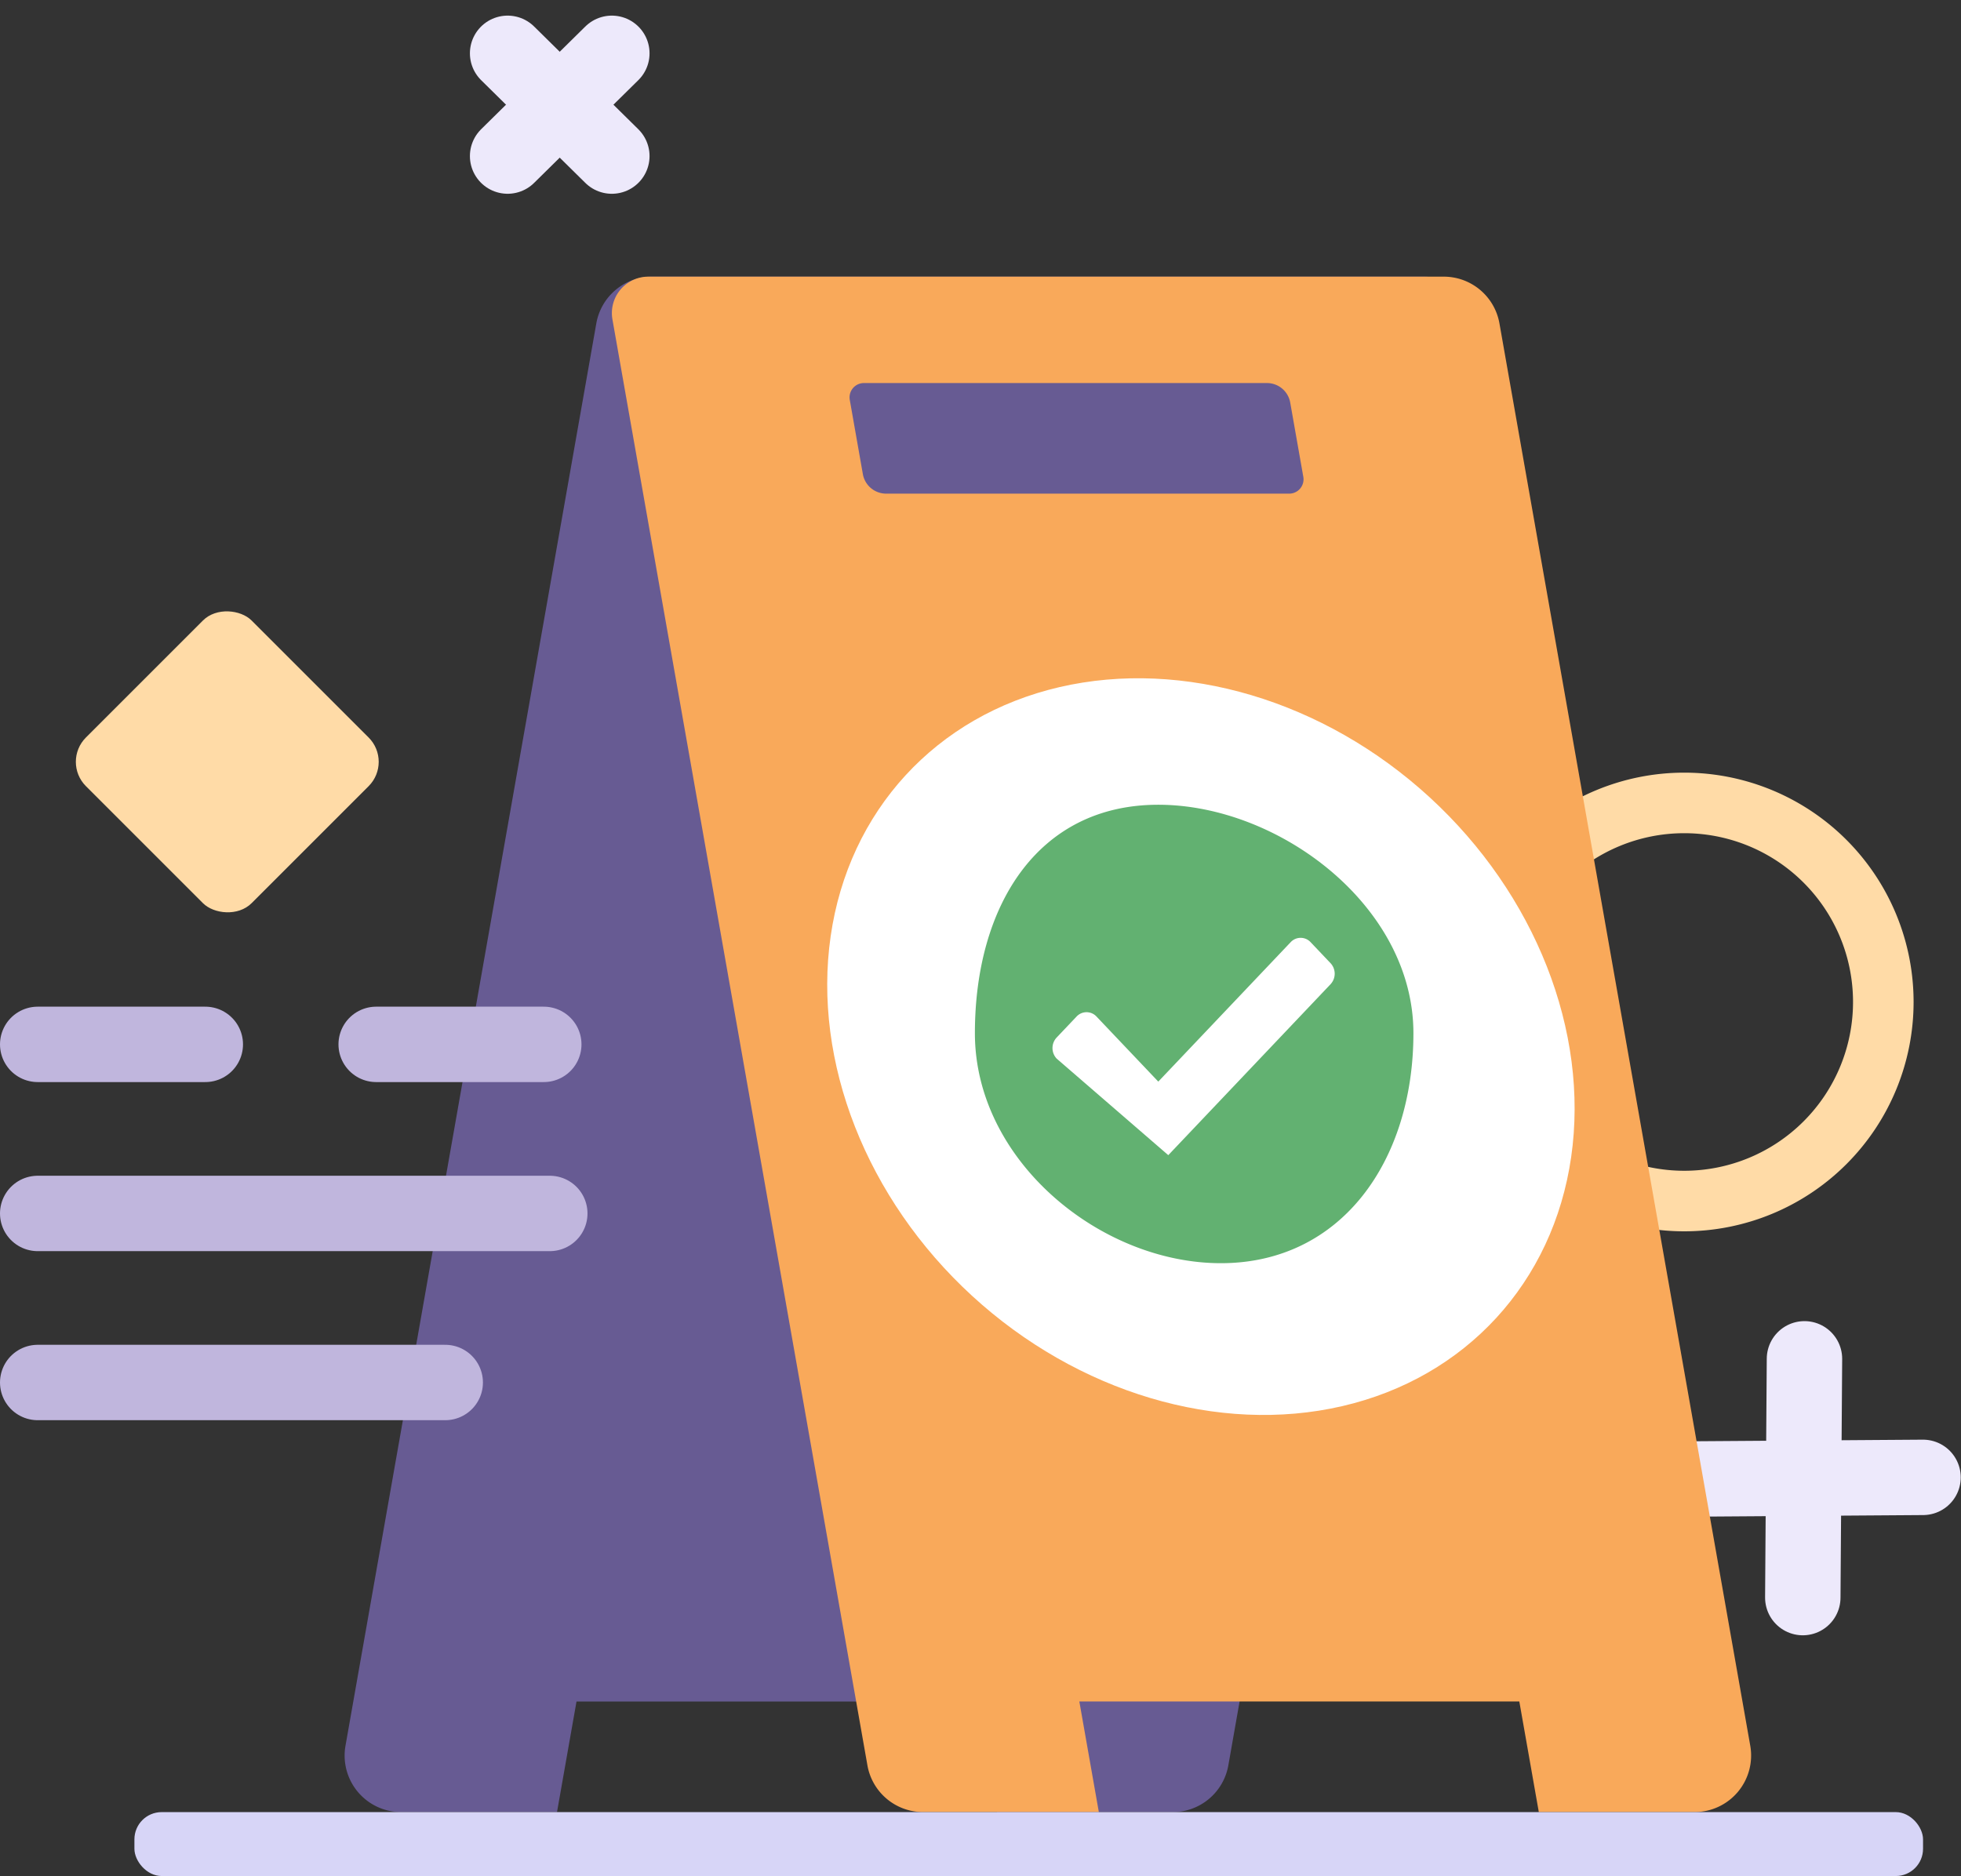 <svg xmlns="http://www.w3.org/2000/svg" width="156.021" height="149.283" viewBox="0 0 156.021 149.283">
  <rect x="0" y="0" width="156.021" height="149.283" fill="#333333" stroke="none"/>
  <g id="try-ilustration_1_" data-name="try-ilustration (1)" transform="translate(-1321.744 -75.785)">
    <g id="Group_10" data-name="Group 10" transform="translate(1349.158 97.799)">
      <path id="Path_47" data-name="Path 47" d="M1431.4,95.176h-61.384a4.5,4.5,0,0,0-4.43,3.714l-19.958,113.191a4.5,4.5,0,0,0,4.429,5.278h12.4l1.552-8.8h35l-1.551,8.8h13.982a4.5,4.5,0,0,0,4.429-3.717l19.959-113.189a4.5,4.5,0,0,0-4.428-5.277Z" transform="translate(-1345.555 -95.176)" fill="#675b93"/>
      <path id="Path_48" data-name="Path 48" d="M1410.73,111.193h-35.005l1.552-8.8h35.005Z" transform="translate(-1340.33 -93.926)" fill="#fff"/>
    </g>
    <path id="Path_49" data-name="Path 49" d="M1454.586,146.717a15.84,15.84,0,1,1-15.84-15.844,15.84,15.84,0,0,1,15.84,15.844Z" transform="translate(16.998 8.804)" fill="none" stroke="#ffdba7" stroke-width="4.818"/>
    <g id="Group_11" data-name="Group 11" transform="translate(1362.131 80.028)">
      <line id="Line_2" data-name="Line 2" x2="8.292" y2="8.177" fill="none" stroke="#ede9fb" stroke-linecap="round" stroke-linejoin="round" stroke-width="6"/>
      <line id="Line_3" data-name="Line 3" x1="8.292" y2="8.176" fill="none" stroke="#ede9fb" stroke-linecap="round" stroke-linejoin="round" stroke-width="6"/>
    </g>
    <g id="Group_12" data-name="Group 12" transform="translate(1455.744 183.912)">
      <line id="Line_4" data-name="Line 4" y1="0.133" x2="19" transform="translate(0 9.433)" fill="none" stroke="#ede9fb" stroke-linecap="round" stroke-linejoin="round" stroke-width="6"/>
      <line id="Line_5" data-name="Line 5" x1="0.133" y2="19" transform="translate(9.434)" fill="none" stroke="#ede9fb" stroke-linecap="round" stroke-linejoin="round" stroke-width="6"/>
    </g>
    <g id="Group_13" data-name="Group 13" transform="translate(1370.423 97.799)">
      <path id="Path_50" data-name="Path 50" d="M1454.257,212.081,1434.3,98.891a4.5,4.5,0,0,0-4.429-3.715h-63.288a2.9,2.9,0,0,0-2.855,3.4l20.288,115.063a4.5,4.5,0,0,0,4.429,3.717h13.983l-1.552-8.8h35.006l1.551,8.8h12.4a4.5,4.5,0,0,0,4.424-5.275Z" transform="translate(-1363.681 -95.176)" fill="#f9a95a"/>
      <ellipse id="Ellipse_1" data-name="Ellipse 1" cx="26.94" cy="31.932" rx="26.94" ry="31.932" transform="matrix(0.676, -0.736, 0.736, 0.676, 5.155, 59.511)" fill="#fff"/>
      <path id="Path_51" data-name="Path 51" d="M1382.713,111.193h32.068a1.14,1.14,0,0,0,1.123-1.339l-1.042-5.908a1.879,1.879,0,0,0-1.851-1.553h-32.068a1.141,1.141,0,0,0-1.123,1.339l1.041,5.908a1.881,1.881,0,0,0,1.852,1.553Z" transform="translate(-1360.889 -93.926)" fill="#675b93"/>
    </g>
    <g id="Group_14" data-name="Group 14" transform="translate(1326.644 123.225)">
      <rect id="Rectangle_9" data-name="Rectangle 9" width="18.643" height="18.643" rx="2.739" transform="translate(0 13.182) rotate(-45)" fill="#ffdba7"/>
    </g>
    <rect id="Rectangle_10" data-name="Rectangle 10" width="142.307" height="5.086" rx="2.168" transform="translate(1332.438 219.982)" fill="#d7d5f7"/>
    <g id="Group_16" data-name="Group 16" transform="translate(1324.744 158.89)">
      <line id="Line_6" data-name="Line 6" x2="13.334" fill="none" stroke="#c0b6dd" stroke-linecap="round" stroke-linejoin="round" stroke-width="6"/>
      <line id="Line_7" data-name="Line 7" x2="32.423" transform="translate(0 26.906)" fill="none" stroke="#c0b6dd" stroke-linecap="round" stroke-linejoin="round" stroke-width="6"/>
      <line id="Line_8" data-name="Line 8" x2="40.742" transform="translate(0 13.454)" fill="none" stroke="#c0b6dd" stroke-linecap="round" stroke-linejoin="round" stroke-width="6"/>
      <line id="Line_9" data-name="Line 9" x2="13.334" transform="translate(26.93)" fill="none" stroke="#c0b6dd" stroke-linecap="round" stroke-linejoin="round" stroke-width="6"/>
    </g>
    <path id="Icon_awesome-check-circle" data-name="Icon awesome-check-circle" d="M35.452,18.888c0,10.121-5.709,18.3-15.317,18.3S.563,29.009.563,18.888,5.546.708,15.154.708,35.452,8.767,35.452,18.888Zm-19.5,9.7,12.908-13.6a1.227,1.227,0,0,0,0-1.672l-1.587-1.672a1.083,1.083,0,0,0-1.587,0L15.154,22.739l-4.915-5.177a1.083,1.083,0,0,0-1.587,0L7.065,19.234a1.227,1.227,0,0,0,0,1.672l8.883,7.685c.438.462-.438.462,0,0Z" transform="translate(1398.746 139.114)" fill="#62b171"/>
  </g>
</svg>
